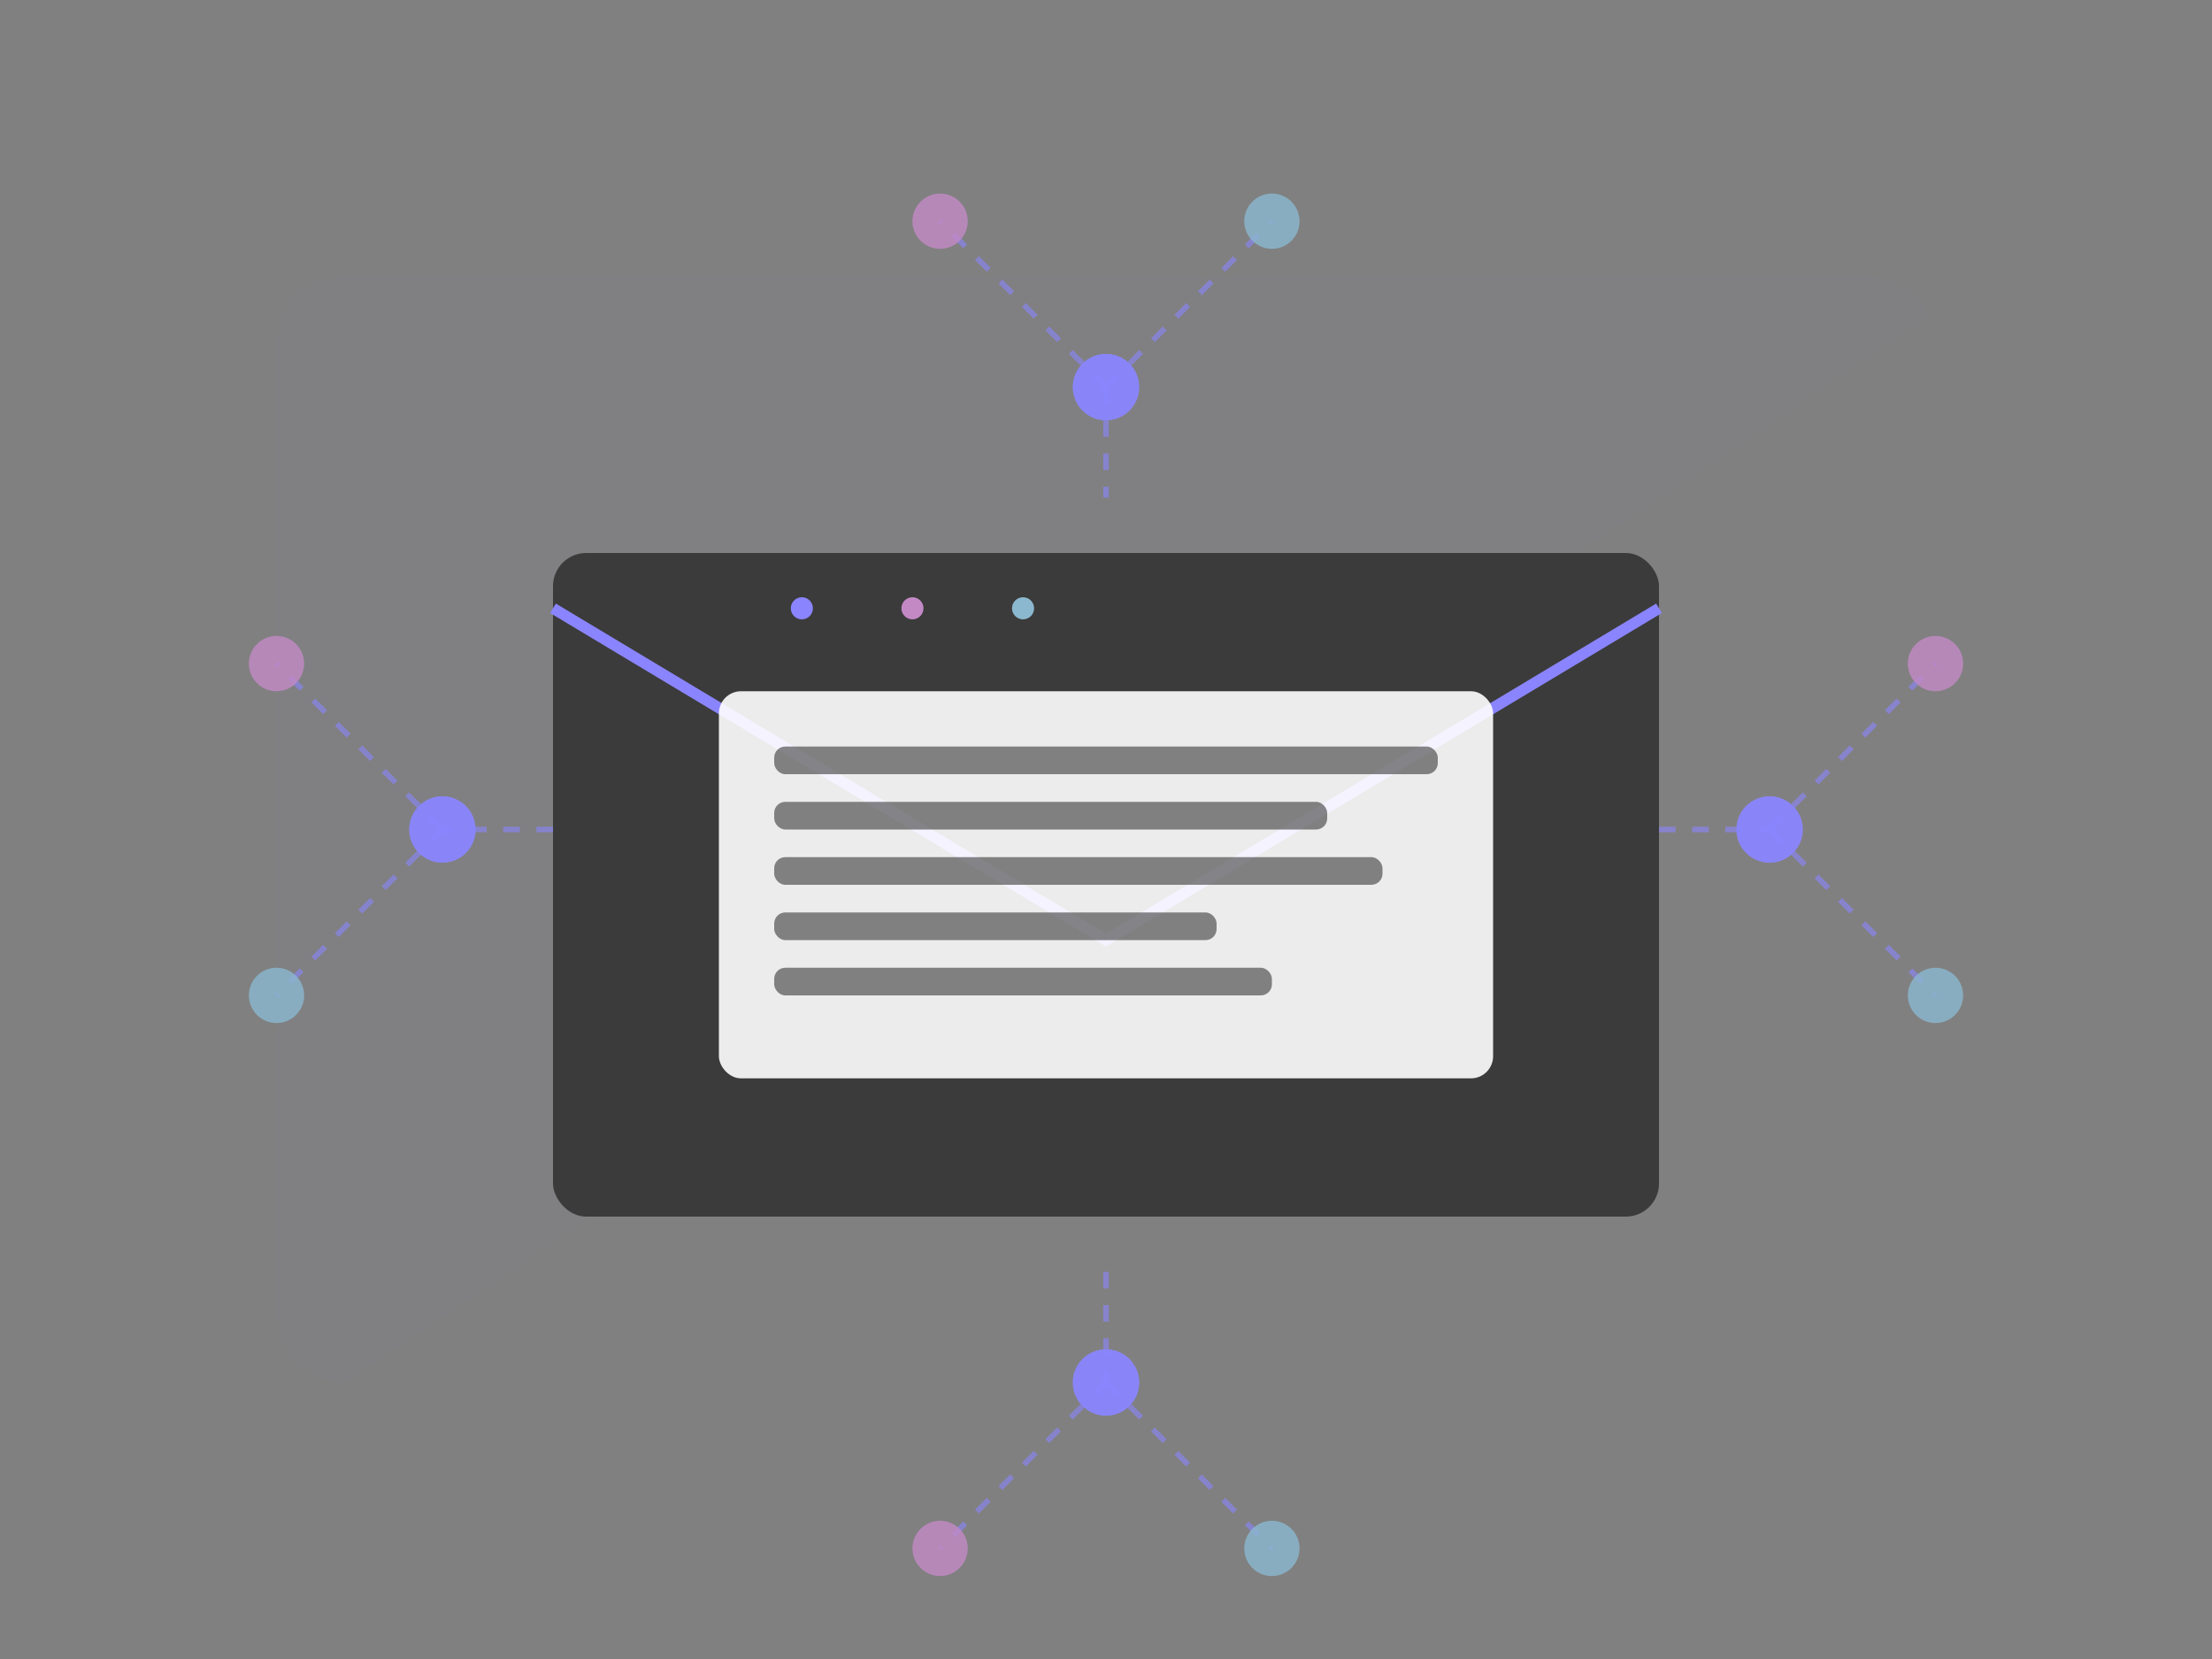<?xml version="1.0" encoding="UTF-8"?>
<svg width="400" height="300" viewBox="0 0 400 300" fill="none" xmlns="http://www.w3.org/2000/svg" aria-labelledby="contactIllustrationTitle contactIllustrationDesc" role="img">
  <rect x="0" y="0" width="400" height="300" fill="#808080" stroke="none"/>
  <title id="contactIllustrationTitle">Contact Us Illustration</title>
  <desc id="contactIllustrationDesc">An illustration depicting communication elements like envelopes and connection lines, representing contact methods.</desc>
  
  <!-- Background elements -->
  <rect x="50" y="50" width="300" height="200" rx="12" fill="url(#contactGradient)" opacity="0.1"/>
  
  <!-- Envelope -->
  <g id="envelope">
    <!-- Base -->
    <rect x="100" y="100" width="200" height="120" rx="6" fill="#2A2A2A" opacity="0.8"/>
    
    <!-- Front flap -->
    <path d="M100 110 L200 170 L300 110" stroke="#8a85ff" stroke-width="2" fill="none"/>
    
    <!-- Paper -->
    <rect x="130" y="125" width="140" height="70" rx="4" fill="white" opacity="0.9"/>
    <rect x="140" y="135" width="120" height="5" rx="2" fill="#3A3A3A" opacity="0.6"/>
    <rect x="140" y="145" width="100" height="5" rx="2" fill="#3A3A3A" opacity="0.6"/>
    <rect x="140" y="155" width="110" height="5" rx="2" fill="#3A3A3A" opacity="0.6"/>
    <rect x="140" y="165" width="80" height="5" rx="2" fill="#3A3A3A" opacity="0.6"/>
    <rect x="140" y="175" width="90" height="5" rx="2" fill="#3A3A3A" opacity="0.6"/>
  </g>
  
  <!-- Connection lines -->
  <g id="connection-network" stroke="#8a85ff" stroke-width="1" opacity="0.6">
    <line x1="200" y1="70" x2="200" y2="90" stroke-dasharray="3 3"/>
    <line x1="100" y1="150" x2="80" y2="150" stroke-dasharray="3 3"/>
    <line x1="300" y1="150" x2="320" y2="150" stroke-dasharray="3 3"/>
    <line x1="200" y1="230" x2="200" y2="250" stroke-dasharray="3 3"/>
    
    <line x1="80" y1="150" x2="50" y2="120" stroke-dasharray="3 3"/>
    <line x1="80" y1="150" x2="50" y2="180" stroke-dasharray="3 3"/>
    <line x1="320" y1="150" x2="350" y2="120" stroke-dasharray="3 3"/>
    <line x1="320" y1="150" x2="350" y2="180" stroke-dasharray="3 3"/>
    
    <line x1="200" y1="70" x2="170" y2="40" stroke-dasharray="3 3"/>
    <line x1="200" y1="70" x2="230" y2="40" stroke-dasharray="3 3"/>
    
    <line x1="200" y1="250" x2="170" y2="280" stroke-dasharray="3 3"/>
    <line x1="200" y1="250" x2="230" y2="280" stroke-dasharray="3 3"/>
  </g>
  
  <!-- Connection nodes -->
  <g id="connection-nodes">
    <circle cx="50" cy="120" r="5" fill="#c389c5" opacity="0.8"/>
    <circle cx="50" cy="180" r="5" fill="#8bb8cf" opacity="0.8"/>
    <circle cx="350" cy="120" r="5" fill="#c389c5" opacity="0.8"/>
    <circle cx="350" cy="180" r="5" fill="#8bb8cf" opacity="0.8"/>
    <circle cx="170" cy="40" r="5" fill="#c389c5" opacity="0.8"/>
    <circle cx="230" cy="40" r="5" fill="#8bb8cf" opacity="0.8"/>
    <circle cx="170" cy="280" r="5" fill="#c389c5" opacity="0.8"/>
    <circle cx="230" cy="280" r="5" fill="#8bb8cf" opacity="0.8"/>
    
    <circle cx="200" cy="70" r="6" fill="#8a85ff" opacity="0.9"/>
    <circle cx="80" cy="150" r="6" fill="#8a85ff" opacity="0.9"/>
    <circle cx="320" cy="150" r="6" fill="#8a85ff" opacity="0.9"/>
    <circle cx="200" cy="250" r="6" fill="#8a85ff" opacity="0.9"/>
  </g>
  
  <!-- Animated elements -->
  <g id="animated-elements">
    <!-- Data streams -->
    <circle cx="145" cy="110" r="2" fill="#8a85ff">
      <animate attributeName="cx" values="145;300;300;100;100;145" dur="10s" repeatCount="indefinite"/>
      <animate attributeName="cy" values="110;110;220;220;110;110" dur="10s" repeatCount="indefinite"/>
      <animate attributeName="opacity" values="0;1;1;1;1;0" dur="10s" repeatCount="indefinite"/>
    </circle>
    
    <circle cx="165" cy="110" r="2" fill="#c389c5">
      <animate attributeName="cx" values="165;300;300;100;100;165" dur="12s" repeatCount="indefinite"/>
      <animate attributeName="cy" values="110;110;220;220;110;110" dur="12s" repeatCount="indefinite"/>
      <animate attributeName="opacity" values="0;1;1;1;1;0" dur="12s" repeatCount="indefinite"/>
    </circle>
    
    <circle cx="185" cy="110" r="2" fill="#8bb8cf">
      <animate attributeName="cx" values="185;300;300;100;100;185" dur="8s" repeatCount="indefinite"/>
      <animate attributeName="cy" values="110;110;220;220;110;110" dur="8s" repeatCount="indefinite"/>
      <animate attributeName="opacity" values="0;1;1;1;1;0" dur="8s" repeatCount="indefinite"/>
    </circle>
    
    <!-- Pulsing nodes -->
    <circle cx="200" cy="70" r="6" fill="#8a85ff" opacity="0.5">
      <animate attributeName="r" values="6;8;6" dur="3s" repeatCount="indefinite"/>
      <animate attributeName="opacity" values="0.5;0.8;0.5" dur="3s" repeatCount="indefinite"/>
    </circle>
    
    <circle cx="80" cy="150" r="6" fill="#8a85ff" opacity="0.5">
      <animate attributeName="r" values="6;8;6" dur="4s" repeatCount="indefinite"/>
      <animate attributeName="opacity" values="0.5;0.8;0.5" dur="4s" repeatCount="indefinite"/>
    </circle>
    
    <circle cx="320" cy="150" r="6" fill="#8a85ff" opacity="0.5">
      <animate attributeName="r" values="6;8;6" dur="3.5s" repeatCount="indefinite"/>
      <animate attributeName="opacity" values="0.5;0.8;0.5" dur="3.5s" repeatCount="indefinite"/>
    </circle>
    
    <circle cx="200" cy="250" r="6" fill="#8a85ff" opacity="0.5">
      <animate attributeName="r" values="6;8;6" dur="4.5s" repeatCount="indefinite"/>
      <animate attributeName="opacity" values="0.5;0.8;0.5" dur="4.5s" repeatCount="indefinite"/>
    </circle>
  </g>
  
  <!-- Definitions for gradients -->
  <defs>
    <linearGradient id="contactGradient" x1="0" y1="0" x2="1" y2="1">
      <stop offset="0%" stop-color="#8a85ff" stop-opacity="0.2"/>
      <stop offset="100%" stop-color="#c389c5" stop-opacity="0.2"/>
    </linearGradient>
  </defs>
</svg>